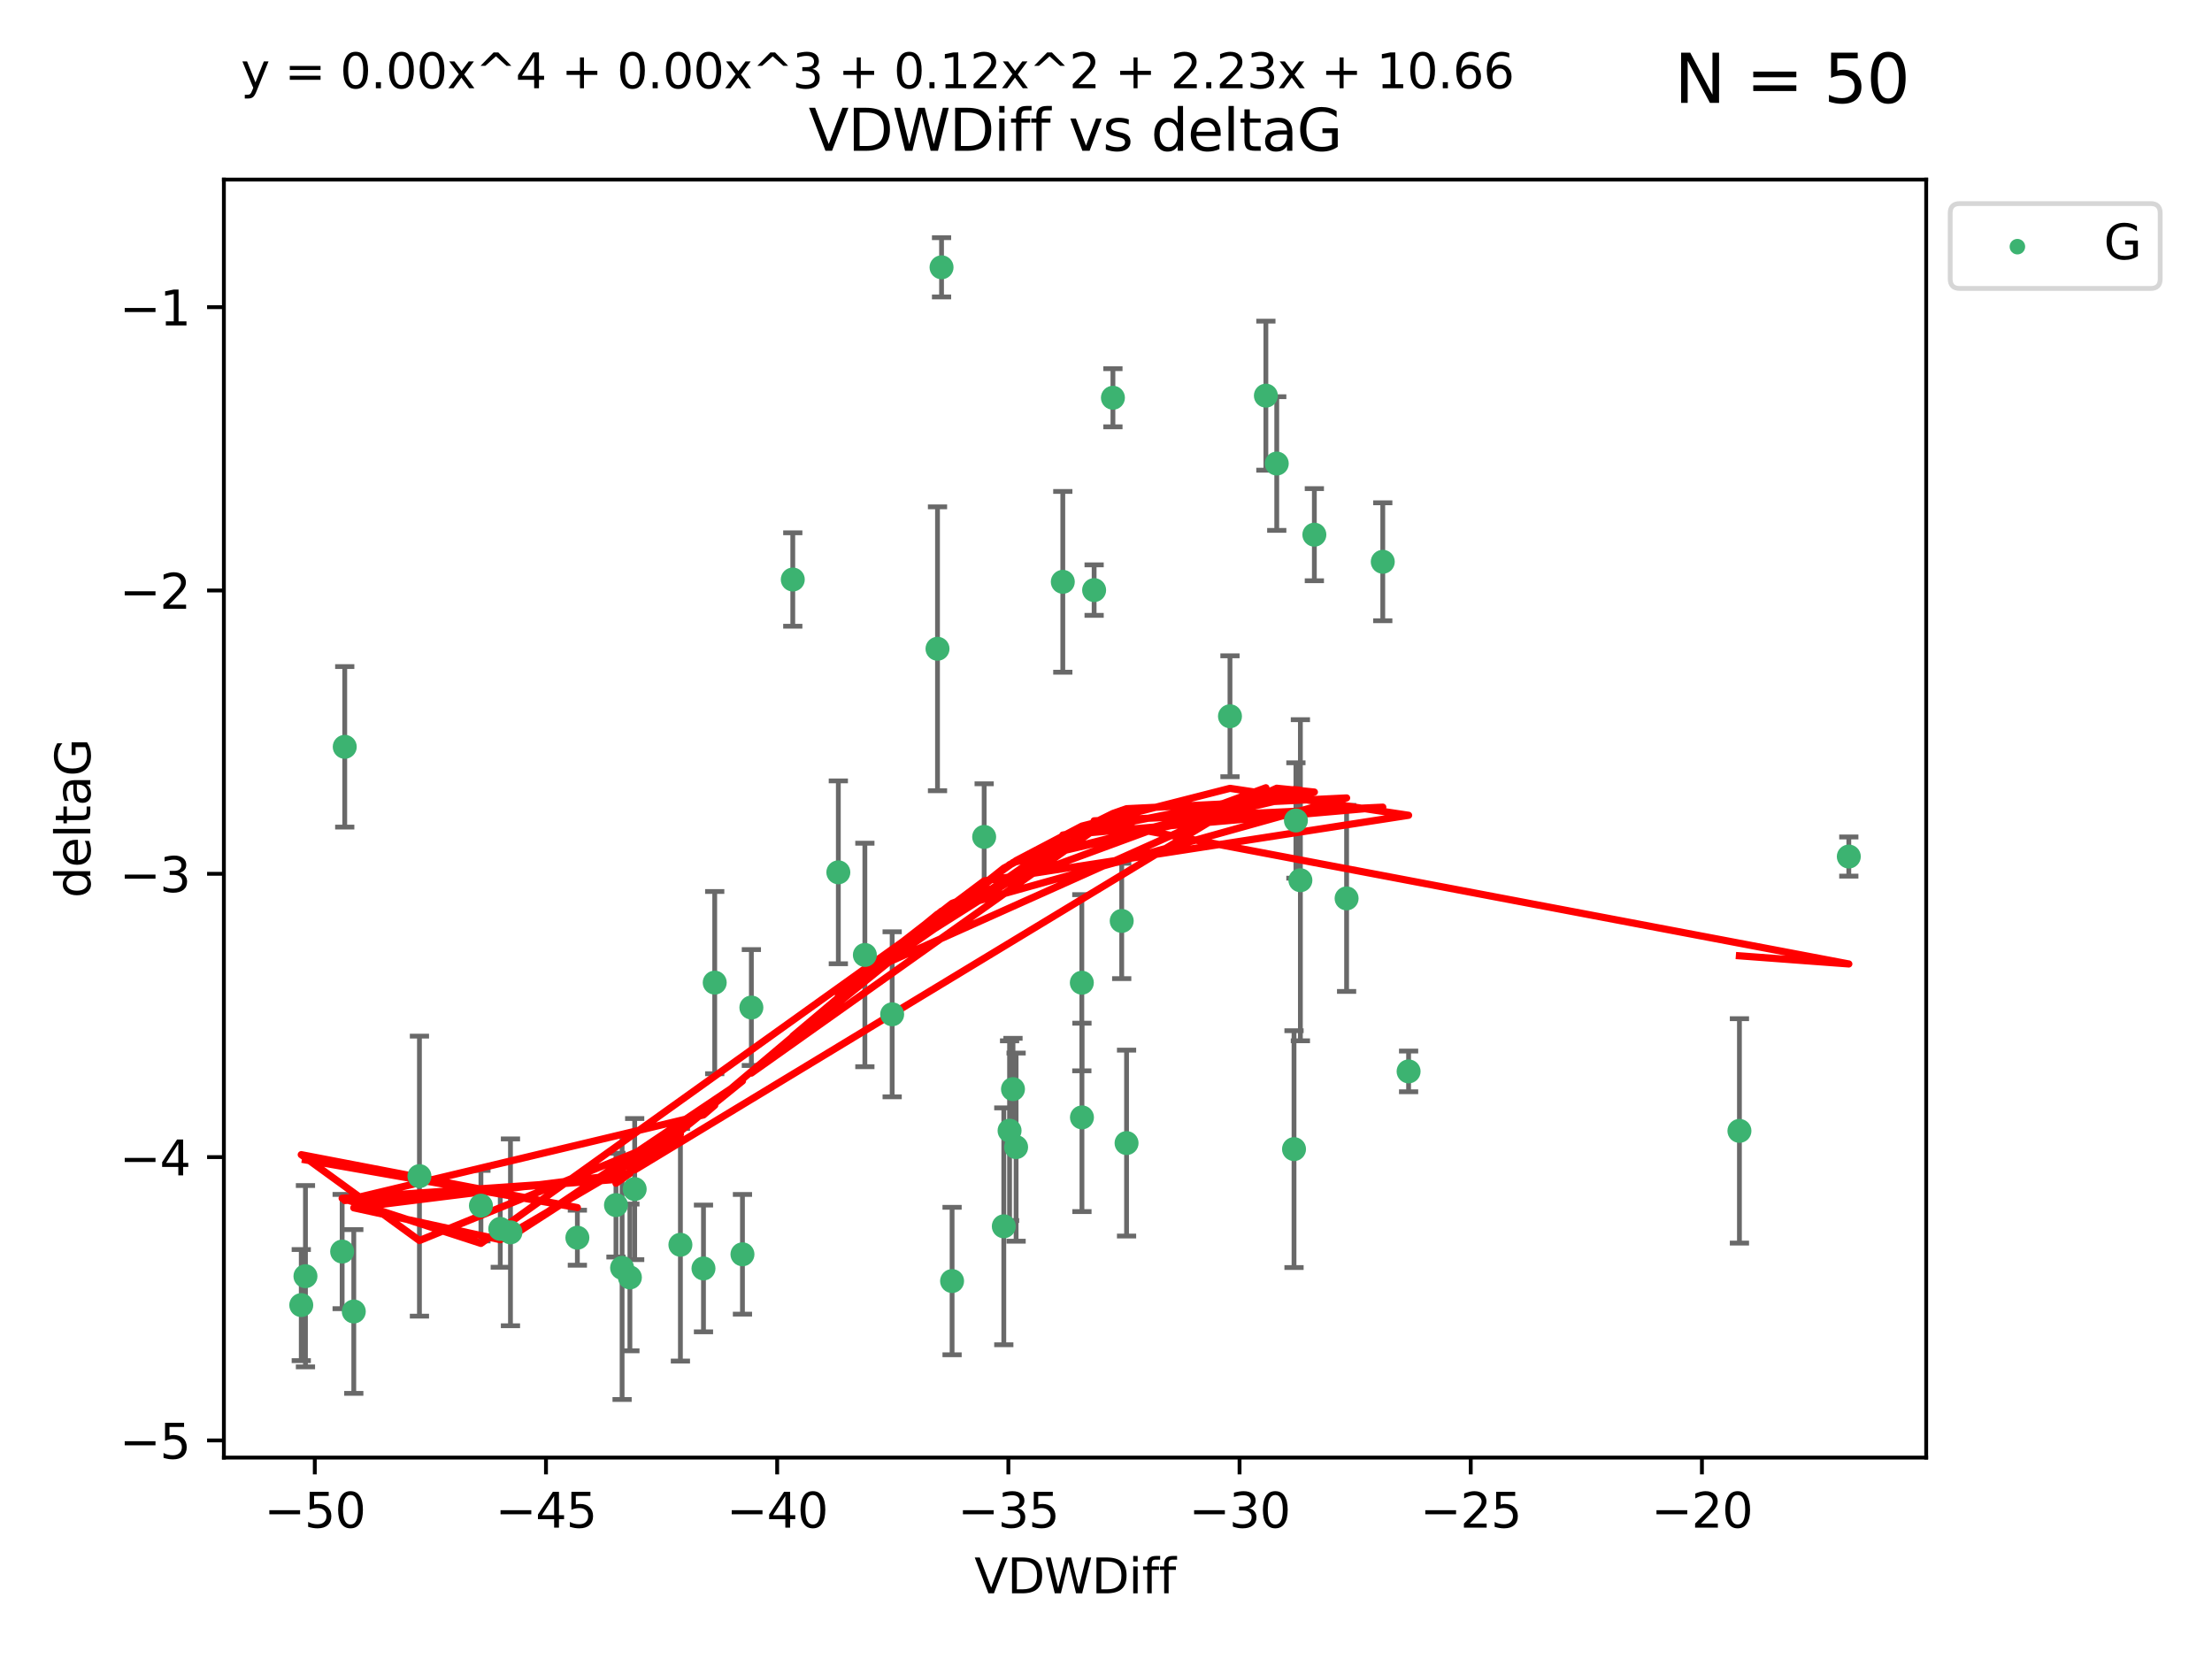 <?xml version="1.0" encoding="utf-8" standalone="no"?>
<!DOCTYPE svg PUBLIC "-//W3C//DTD SVG 1.1//EN"
  "http://www.w3.org/Graphics/SVG/1.1/DTD/svg11.dtd">
<svg xmlns:xlink="http://www.w3.org/1999/xlink" width="460.8pt" height="345.6pt" viewBox="0 0 460.8 345.6" xmlns="http://www.w3.org/2000/svg" version="1.1">
 <defs>
  <style type="text/css">*{stroke-linejoin: round; stroke-linecap: butt}</style>
 </defs>
 <g id="figure_1">
  <g id="patch_1">
   <path d="M 0 345.6 
L 460.8 345.6 
L 460.8 0 
L 0 0 
z
" style="fill: #ffffff"/>
  </g>
  <g id="axes_1">
   <g id="patch_2">
    <path d="M 46.64 303.64 
L 401.26 303.64 
L 401.26 37.411 
L 46.64 37.411 
z
" style="fill: #ffffff"/>
   </g>
   <g id="PathCollection_1">
    <defs>
     <path id="mc02f00a4d0" d="M 0 1.118 
C 0.297 1.118 0.581 1 0.791 0.791 
C 1 0.581 1.118 0.297 1.118 0 
C 1.118 -0.297 1 -0.581 0.791 -0.791 
C 0.581 -1 0.297 -1.118 0 -1.118 
C -0.297 -1.118 -0.581 -1 -0.791 -0.791 
C -1 -0.581 -1.118 -0.297 -1.118 0 
C -1.118 0.297 -1 0.581 -0.791 0.791 
C -0.581 1 -0.297 1.118 0 1.118 
z
" style="stroke: #3cb371"/>
    </defs>
    <g clip-path="url(#p31817ee01f)">
     <use xlink:href="#mc02f00a4d0" x="63.632" y="265.855" style="fill: #3cb371; stroke: #3cb371"/>
     <use xlink:href="#mc02f00a4d0" x="120.277" y="257.838" style="fill: #3cb371; stroke: #3cb371"/>
     <use xlink:href="#mc02f00a4d0" x="62.759" y="271.874" style="fill: #3cb371; stroke: #3cb371"/>
     <use xlink:href="#mc02f00a4d0" x="87.377" y="245.009" style="fill: #3cb371; stroke: #3cb371"/>
     <use xlink:href="#mc02f00a4d0" x="141.741" y="259.307" style="fill: #3cb371; stroke: #3cb371"/>
     <use xlink:href="#mc02f00a4d0" x="104.215" y="256.004" style="fill: #3cb371; stroke: #3cb371"/>
     <use xlink:href="#mc02f00a4d0" x="73.701" y="273.206" style="fill: #3cb371; stroke: #3cb371"/>
     <use xlink:href="#mc02f00a4d0" x="131.219" y="266.112" style="fill: #3cb371; stroke: #3cb371"/>
     <use xlink:href="#mc02f00a4d0" x="128.319" y="251.046" style="fill: #3cb371; stroke: #3cb371"/>
     <use xlink:href="#mc02f00a4d0" x="154.667" y="261.294" style="fill: #3cb371; stroke: #3cb371"/>
     <use xlink:href="#mc02f00a4d0" x="106.338" y="256.718" style="fill: #3cb371; stroke: #3cb371"/>
     <use xlink:href="#mc02f00a4d0" x="148.889" y="204.696" style="fill: #3cb371; stroke: #3cb371"/>
     <use xlink:href="#mc02f00a4d0" x="146.548" y="264.242" style="fill: #3cb371; stroke: #3cb371"/>
     <use xlink:href="#mc02f00a4d0" x="71.816" y="155.578" style="fill: #3cb371; stroke: #3cb371"/>
     <use xlink:href="#mc02f00a4d0" x="129.595" y="264.111" style="fill: #3cb371; stroke: #3cb371"/>
     <use xlink:href="#mc02f00a4d0" x="71.276" y="260.722" style="fill: #3cb371; stroke: #3cb371"/>
     <use xlink:href="#mc02f00a4d0" x="100.185" y="251.162" style="fill: #3cb371; stroke: #3cb371"/>
     <use xlink:href="#mc02f00a4d0" x="211.673" y="238.969" style="fill: #3cb371; stroke: #3cb371"/>
     <use xlink:href="#mc02f00a4d0" x="225.365" y="204.719" style="fill: #3cb371; stroke: #3cb371"/>
     <use xlink:href="#mc02f00a4d0" x="209.11" y="255.463" style="fill: #3cb371; stroke: #3cb371"/>
     <use xlink:href="#mc02f00a4d0" x="165.151" y="120.724" style="fill: #3cb371; stroke: #3cb371"/>
     <use xlink:href="#mc02f00a4d0" x="195.3" y="135.151" style="fill: #3cb371; stroke: #3cb371"/>
     <use xlink:href="#mc02f00a4d0" x="174.641" y="181.72" style="fill: #3cb371; stroke: #3cb371"/>
     <use xlink:href="#mc02f00a4d0" x="225.391" y="232.772" style="fill: #3cb371; stroke: #3cb371"/>
     <use xlink:href="#mc02f00a4d0" x="256.226" y="149.21" style="fill: #3cb371; stroke: #3cb371"/>
     <use xlink:href="#mc02f00a4d0" x="293.437" y="223.194" style="fill: #3cb371; stroke: #3cb371"/>
     <use xlink:href="#mc02f00a4d0" x="205.019" y="174.344" style="fill: #3cb371; stroke: #3cb371"/>
     <use xlink:href="#mc02f00a4d0" x="185.854" y="211.297" style="fill: #3cb371; stroke: #3cb371"/>
     <use xlink:href="#mc02f00a4d0" x="198.336" y="266.865" style="fill: #3cb371; stroke: #3cb371"/>
     <use xlink:href="#mc02f00a4d0" x="263.707" y="82.422" style="fill: #3cb371; stroke: #3cb371"/>
     <use xlink:href="#mc02f00a4d0" x="132.216" y="247.707" style="fill: #3cb371; stroke: #3cb371"/>
     <use xlink:href="#mc02f00a4d0" x="196.141" y="55.684" style="fill: #3cb371; stroke: #3cb371"/>
     <use xlink:href="#mc02f00a4d0" x="280.521" y="187.154" style="fill: #3cb371; stroke: #3cb371"/>
     <use xlink:href="#mc02f00a4d0" x="234.683" y="238.125" style="fill: #3cb371; stroke: #3cb371"/>
     <use xlink:href="#mc02f00a4d0" x="231.842" y="82.859" style="fill: #3cb371; stroke: #3cb371"/>
     <use xlink:href="#mc02f00a4d0" x="210.312" y="235.539" style="fill: #3cb371; stroke: #3cb371"/>
     <use xlink:href="#mc02f00a4d0" x="156.524" y="209.886" style="fill: #3cb371; stroke: #3cb371"/>
     <use xlink:href="#mc02f00a4d0" x="233.673" y="191.849" style="fill: #3cb371; stroke: #3cb371"/>
     <use xlink:href="#mc02f00a4d0" x="180.168" y="198.935" style="fill: #3cb371; stroke: #3cb371"/>
     <use xlink:href="#mc02f00a4d0" x="265.97" y="96.566" style="fill: #3cb371; stroke: #3cb371"/>
     <use xlink:href="#mc02f00a4d0" x="273.804" y="111.383" style="fill: #3cb371; stroke: #3cb371"/>
     <use xlink:href="#mc02f00a4d0" x="211.023" y="226.885" style="fill: #3cb371; stroke: #3cb371"/>
     <use xlink:href="#mc02f00a4d0" x="270.895" y="183.37" style="fill: #3cb371; stroke: #3cb371"/>
     <use xlink:href="#mc02f00a4d0" x="269.963" y="170.922" style="fill: #3cb371; stroke: #3cb371"/>
     <use xlink:href="#mc02f00a4d0" x="269.568" y="239.382" style="fill: #3cb371; stroke: #3cb371"/>
     <use xlink:href="#mc02f00a4d0" x="221.401" y="121.204" style="fill: #3cb371; stroke: #3cb371"/>
     <use xlink:href="#mc02f00a4d0" x="288.056" y="117.029" style="fill: #3cb371; stroke: #3cb371"/>
     <use xlink:href="#mc02f00a4d0" x="227.926" y="122.929" style="fill: #3cb371; stroke: #3cb371"/>
     <use xlink:href="#mc02f00a4d0" x="385.141" y="178.434" style="fill: #3cb371; stroke: #3cb371"/>
     <use xlink:href="#mc02f00a4d0" x="362.356" y="235.584" style="fill: #3cb371; stroke: #3cb371"/>
    </g>
   </g>
   <g id="matplotlib.axis_1">
    <g id="xtick_1">
     <g id="line2d_1">
      <defs>
       <path id="mfd8caa8452" d="M 0 0 
L 0 3.5 
" style="stroke: #000000; stroke-width: 0.8"/>
      </defs>
      <g>
       <use xlink:href="#mfd8caa8452" x="65.577" y="303.64" style="stroke: #000000; stroke-width: 0.8"/>
      </g>
     </g>
     <g id="text_1">
      <!-- −50 -->
      <g transform="translate(55.024 318.238)scale(0.1 -0.1)">
       <defs>
        <path id="DejaVuSans-2212" d="M 678 2272 
L 4684 2272 
L 4684 1741 
L 678 1741 
L 678 2272 
z
" transform="scale(0.016)"/>
        <path id="DejaVuSans-35" d="M 691 4666 
L 3169 4666 
L 3169 4134 
L 1269 4134 
L 1269 2991 
Q 1406 3038 1543 3061 
Q 1681 3084 1819 3084 
Q 2600 3084 3056 2656 
Q 3513 2228 3513 1497 
Q 3513 744 3044 326 
Q 2575 -91 1722 -91 
Q 1428 -91 1123 -41 
Q 819 9 494 109 
L 494 744 
Q 775 591 1075 516 
Q 1375 441 1709 441 
Q 2250 441 2565 725 
Q 2881 1009 2881 1497 
Q 2881 1984 2565 2268 
Q 2250 2553 1709 2553 
Q 1456 2553 1204 2497 
Q 953 2441 691 2322 
L 691 4666 
z
" transform="scale(0.016)"/>
        <path id="DejaVuSans-30" d="M 2034 4250 
Q 1547 4250 1301 3770 
Q 1056 3291 1056 2328 
Q 1056 1369 1301 889 
Q 1547 409 2034 409 
Q 2525 409 2770 889 
Q 3016 1369 3016 2328 
Q 3016 3291 2770 3770 
Q 2525 4250 2034 4250 
z
M 2034 4750 
Q 2819 4750 3233 4129 
Q 3647 3509 3647 2328 
Q 3647 1150 3233 529 
Q 2819 -91 2034 -91 
Q 1250 -91 836 529 
Q 422 1150 422 2328 
Q 422 3509 836 4129 
Q 1250 4750 2034 4750 
z
" transform="scale(0.016)"/>
       </defs>
       <use xlink:href="#DejaVuSans-2212"/>
       <use xlink:href="#DejaVuSans-35" x="83.789"/>
       <use xlink:href="#DejaVuSans-30" x="147.412"/>
      </g>
     </g>
    </g>
    <g id="xtick_2">
     <g id="line2d_2">
      <g>
       <use xlink:href="#mfd8caa8452" x="113.738" y="303.64" style="stroke: #000000; stroke-width: 0.8"/>
      </g>
     </g>
     <g id="text_2">
      <!-- −45 -->
      <g transform="translate(103.185 318.238)scale(0.1 -0.1)">
       <defs>
        <path id="DejaVuSans-34" d="M 2419 4116 
L 825 1625 
L 2419 1625 
L 2419 4116 
z
M 2253 4666 
L 3047 4666 
L 3047 1625 
L 3713 1625 
L 3713 1100 
L 3047 1100 
L 3047 0 
L 2419 0 
L 2419 1100 
L 313 1100 
L 313 1709 
L 2253 4666 
z
" transform="scale(0.016)"/>
       </defs>
       <use xlink:href="#DejaVuSans-2212"/>
       <use xlink:href="#DejaVuSans-34" x="83.789"/>
       <use xlink:href="#DejaVuSans-35" x="147.412"/>
      </g>
     </g>
    </g>
    <g id="xtick_3">
     <g id="line2d_3">
      <g>
       <use xlink:href="#mfd8caa8452" x="161.899" y="303.64" style="stroke: #000000; stroke-width: 0.8"/>
      </g>
     </g>
     <g id="text_3">
      <!-- −40 -->
      <g transform="translate(151.346 318.238)scale(0.1 -0.1)">
       <use xlink:href="#DejaVuSans-2212"/>
       <use xlink:href="#DejaVuSans-34" x="83.789"/>
       <use xlink:href="#DejaVuSans-30" x="147.412"/>
      </g>
     </g>
    </g>
    <g id="xtick_4">
     <g id="line2d_4">
      <g>
       <use xlink:href="#mfd8caa8452" x="210.06" y="303.64" style="stroke: #000000; stroke-width: 0.8"/>
      </g>
     </g>
     <g id="text_4">
      <!-- −35 -->
      <g transform="translate(199.508 318.238)scale(0.1 -0.1)">
       <defs>
        <path id="DejaVuSans-33" d="M 2597 2516 
Q 3050 2419 3304 2112 
Q 3559 1806 3559 1356 
Q 3559 666 3084 287 
Q 2609 -91 1734 -91 
Q 1441 -91 1130 -33 
Q 819 25 488 141 
L 488 750 
Q 750 597 1062 519 
Q 1375 441 1716 441 
Q 2309 441 2620 675 
Q 2931 909 2931 1356 
Q 2931 1769 2642 2001 
Q 2353 2234 1838 2234 
L 1294 2234 
L 1294 2753 
L 1863 2753 
Q 2328 2753 2575 2939 
Q 2822 3125 2822 3475 
Q 2822 3834 2567 4026 
Q 2313 4219 1838 4219 
Q 1578 4219 1281 4162 
Q 984 4106 628 3988 
L 628 4550 
Q 988 4650 1302 4700 
Q 1616 4750 1894 4750 
Q 2613 4750 3031 4423 
Q 3450 4097 3450 3541 
Q 3450 3153 3228 2886 
Q 3006 2619 2597 2516 
z
" transform="scale(0.016)"/>
       </defs>
       <use xlink:href="#DejaVuSans-2212"/>
       <use xlink:href="#DejaVuSans-33" x="83.789"/>
       <use xlink:href="#DejaVuSans-35" x="147.412"/>
      </g>
     </g>
    </g>
    <g id="xtick_5">
     <g id="line2d_5">
      <g>
       <use xlink:href="#mfd8caa8452" x="258.221" y="303.64" style="stroke: #000000; stroke-width: 0.8"/>
      </g>
     </g>
     <g id="text_5">
      <!-- −30 -->
      <g transform="translate(247.669 318.238)scale(0.1 -0.1)">
       <use xlink:href="#DejaVuSans-2212"/>
       <use xlink:href="#DejaVuSans-33" x="83.789"/>
       <use xlink:href="#DejaVuSans-30" x="147.412"/>
      </g>
     </g>
    </g>
    <g id="xtick_6">
     <g id="line2d_6">
      <g>
       <use xlink:href="#mfd8caa8452" x="306.382" y="303.64" style="stroke: #000000; stroke-width: 0.8"/>
      </g>
     </g>
     <g id="text_6">
      <!-- −25 -->
      <g transform="translate(295.83 318.238)scale(0.1 -0.1)">
       <defs>
        <path id="DejaVuSans-32" d="M 1228 531 
L 3431 531 
L 3431 0 
L 469 0 
L 469 531 
Q 828 903 1448 1529 
Q 2069 2156 2228 2338 
Q 2531 2678 2651 2914 
Q 2772 3150 2772 3378 
Q 2772 3750 2511 3984 
Q 2250 4219 1831 4219 
Q 1534 4219 1204 4116 
Q 875 4013 500 3803 
L 500 4441 
Q 881 4594 1212 4672 
Q 1544 4750 1819 4750 
Q 2544 4750 2975 4387 
Q 3406 4025 3406 3419 
Q 3406 3131 3298 2873 
Q 3191 2616 2906 2266 
Q 2828 2175 2409 1742 
Q 1991 1309 1228 531 
z
" transform="scale(0.016)"/>
       </defs>
       <use xlink:href="#DejaVuSans-2212"/>
       <use xlink:href="#DejaVuSans-32" x="83.789"/>
       <use xlink:href="#DejaVuSans-35" x="147.412"/>
      </g>
     </g>
    </g>
    <g id="xtick_7">
     <g id="line2d_7">
      <g>
       <use xlink:href="#mfd8caa8452" x="354.543" y="303.64" style="stroke: #000000; stroke-width: 0.8"/>
      </g>
     </g>
     <g id="text_7">
      <!-- −20 -->
      <g transform="translate(343.991 318.238)scale(0.1 -0.1)">
       <use xlink:href="#DejaVuSans-2212"/>
       <use xlink:href="#DejaVuSans-32" x="83.789"/>
       <use xlink:href="#DejaVuSans-30" x="147.412"/>
      </g>
     </g>
    </g>
    <g id="text_8">
     <!-- VDWDiff -->
     <g transform="translate(202.977 331.917)scale(0.1 -0.1)">
      <defs>
       <path id="DejaVuSans-56" d="M 1831 0 
L 50 4666 
L 709 4666 
L 2188 738 
L 3669 4666 
L 4325 4666 
L 2547 0 
L 1831 0 
z
" transform="scale(0.016)"/>
       <path id="DejaVuSans-44" d="M 1259 4147 
L 1259 519 
L 2022 519 
Q 2988 519 3436 956 
Q 3884 1394 3884 2338 
Q 3884 3275 3436 3711 
Q 2988 4147 2022 4147 
L 1259 4147 
z
M 628 4666 
L 1925 4666 
Q 3281 4666 3915 4102 
Q 4550 3538 4550 2338 
Q 4550 1131 3912 565 
Q 3275 0 1925 0 
L 628 0 
L 628 4666 
z
" transform="scale(0.016)"/>
       <path id="DejaVuSans-57" d="M 213 4666 
L 850 4666 
L 1831 722 
L 2809 4666 
L 3519 4666 
L 4500 722 
L 5478 4666 
L 6119 4666 
L 4947 0 
L 4153 0 
L 3169 4050 
L 2175 0 
L 1381 0 
L 213 4666 
z
" transform="scale(0.016)"/>
       <path id="DejaVuSans-69" d="M 603 3500 
L 1178 3500 
L 1178 0 
L 603 0 
L 603 3500 
z
M 603 4863 
L 1178 4863 
L 1178 4134 
L 603 4134 
L 603 4863 
z
" transform="scale(0.016)"/>
       <path id="DejaVuSans-66" d="M 2375 4863 
L 2375 4384 
L 1825 4384 
Q 1516 4384 1395 4259 
Q 1275 4134 1275 3809 
L 1275 3500 
L 2222 3500 
L 2222 3053 
L 1275 3053 
L 1275 0 
L 697 0 
L 697 3053 
L 147 3053 
L 147 3500 
L 697 3500 
L 697 3744 
Q 697 4328 969 4595 
Q 1241 4863 1831 4863 
L 2375 4863 
z
" transform="scale(0.016)"/>
      </defs>
      <use xlink:href="#DejaVuSans-56"/>
      <use xlink:href="#DejaVuSans-44" x="68.408"/>
      <use xlink:href="#DejaVuSans-57" x="145.41"/>
      <use xlink:href="#DejaVuSans-44" x="244.287"/>
      <use xlink:href="#DejaVuSans-69" x="321.289"/>
      <use xlink:href="#DejaVuSans-66" x="349.072"/>
      <use xlink:href="#DejaVuSans-66" x="384.277"/>
     </g>
    </g>
   </g>
   <g id="matplotlib.axis_2">
    <g id="ytick_1">
     <g id="line2d_8">
      <defs>
       <path id="m660cd40e07" d="M 0 0 
L -3.5 0 
" style="stroke: #000000; stroke-width: 0.8"/>
      </defs>
      <g>
       <use xlink:href="#m660cd40e07" x="46.64" y="300.069" style="stroke: #000000; stroke-width: 0.8"/>
      </g>
     </g>
     <g id="text_9">
      <!-- −5 -->
      <g transform="translate(24.898 303.868)scale(0.1 -0.1)">
       <use xlink:href="#DejaVuSans-2212"/>
       <use xlink:href="#DejaVuSans-35" x="83.789"/>
      </g>
     </g>
    </g>
    <g id="ytick_2">
     <g id="line2d_9">
      <g>
       <use xlink:href="#m660cd40e07" x="46.64" y="241.049" style="stroke: #000000; stroke-width: 0.8"/>
      </g>
     </g>
     <g id="text_10">
      <!-- −4 -->
      <g transform="translate(24.898 244.849)scale(0.1 -0.1)">
       <use xlink:href="#DejaVuSans-2212"/>
       <use xlink:href="#DejaVuSans-34" x="83.789"/>
      </g>
     </g>
    </g>
    <g id="ytick_3">
     <g id="line2d_10">
      <g>
       <use xlink:href="#m660cd40e07" x="46.64" y="182.03" style="stroke: #000000; stroke-width: 0.8"/>
      </g>
     </g>
     <g id="text_11">
      <!-- −3 -->
      <g transform="translate(24.898 185.829)scale(0.1 -0.1)">
       <use xlink:href="#DejaVuSans-2212"/>
       <use xlink:href="#DejaVuSans-33" x="83.789"/>
      </g>
     </g>
    </g>
    <g id="ytick_4">
     <g id="line2d_11">
      <g>
       <use xlink:href="#m660cd40e07" x="46.64" y="123.01" style="stroke: #000000; stroke-width: 0.8"/>
      </g>
     </g>
     <g id="text_12">
      <!-- −2 -->
      <g transform="translate(24.898 126.809)scale(0.1 -0.1)">
       <use xlink:href="#DejaVuSans-2212"/>
       <use xlink:href="#DejaVuSans-32" x="83.789"/>
      </g>
     </g>
    </g>
    <g id="ytick_5">
     <g id="line2d_12">
      <g>
       <use xlink:href="#m660cd40e07" x="46.64" y="63.991" style="stroke: #000000; stroke-width: 0.8"/>
      </g>
     </g>
     <g id="text_13">
      <!-- −1 -->
      <g transform="translate(24.898 67.79)scale(0.1 -0.1)">
       <defs>
        <path id="DejaVuSans-31" d="M 794 531 
L 1825 531 
L 1825 4091 
L 703 3866 
L 703 4441 
L 1819 4666 
L 2450 4666 
L 2450 531 
L 3481 531 
L 3481 0 
L 794 0 
L 794 531 
z
" transform="scale(0.016)"/>
       </defs>
       <use xlink:href="#DejaVuSans-2212"/>
       <use xlink:href="#DejaVuSans-31" x="83.789"/>
      </g>
     </g>
    </g>
    <g id="text_14">
     <!-- deltaG -->
     <g transform="translate(18.818 187.064)rotate(-90)scale(0.1 -0.1)">
      <defs>
       <path id="DejaVuSans-64" d="M 2906 2969 
L 2906 4863 
L 3481 4863 
L 3481 0 
L 2906 0 
L 2906 525 
Q 2725 213 2448 61 
Q 2172 -91 1784 -91 
Q 1150 -91 751 415 
Q 353 922 353 1747 
Q 353 2572 751 3078 
Q 1150 3584 1784 3584 
Q 2172 3584 2448 3432 
Q 2725 3281 2906 2969 
z
M 947 1747 
Q 947 1113 1208 752 
Q 1469 391 1925 391 
Q 2381 391 2643 752 
Q 2906 1113 2906 1747 
Q 2906 2381 2643 2742 
Q 2381 3103 1925 3103 
Q 1469 3103 1208 2742 
Q 947 2381 947 1747 
z
" transform="scale(0.016)"/>
       <path id="DejaVuSans-65" d="M 3597 1894 
L 3597 1613 
L 953 1613 
Q 991 1019 1311 708 
Q 1631 397 2203 397 
Q 2534 397 2845 478 
Q 3156 559 3463 722 
L 3463 178 
Q 3153 47 2828 -22 
Q 2503 -91 2169 -91 
Q 1331 -91 842 396 
Q 353 884 353 1716 
Q 353 2575 817 3079 
Q 1281 3584 2069 3584 
Q 2775 3584 3186 3129 
Q 3597 2675 3597 1894 
z
M 3022 2063 
Q 3016 2534 2758 2815 
Q 2500 3097 2075 3097 
Q 1594 3097 1305 2825 
Q 1016 2553 972 2059 
L 3022 2063 
z
" transform="scale(0.016)"/>
       <path id="DejaVuSans-6c" d="M 603 4863 
L 1178 4863 
L 1178 0 
L 603 0 
L 603 4863 
z
" transform="scale(0.016)"/>
       <path id="DejaVuSans-74" d="M 1172 4494 
L 1172 3500 
L 2356 3500 
L 2356 3053 
L 1172 3053 
L 1172 1153 
Q 1172 725 1289 603 
Q 1406 481 1766 481 
L 2356 481 
L 2356 0 
L 1766 0 
Q 1100 0 847 248 
Q 594 497 594 1153 
L 594 3053 
L 172 3053 
L 172 3500 
L 594 3500 
L 594 4494 
L 1172 4494 
z
" transform="scale(0.016)"/>
       <path id="DejaVuSans-61" d="M 2194 1759 
Q 1497 1759 1228 1600 
Q 959 1441 959 1056 
Q 959 750 1161 570 
Q 1363 391 1709 391 
Q 2188 391 2477 730 
Q 2766 1069 2766 1631 
L 2766 1759 
L 2194 1759 
z
M 3341 1997 
L 3341 0 
L 2766 0 
L 2766 531 
Q 2569 213 2275 61 
Q 1981 -91 1556 -91 
Q 1019 -91 701 211 
Q 384 513 384 1019 
Q 384 1609 779 1909 
Q 1175 2209 1959 2209 
L 2766 2209 
L 2766 2266 
Q 2766 2663 2505 2880 
Q 2244 3097 1772 3097 
Q 1472 3097 1187 3025 
Q 903 2953 641 2809 
L 641 3341 
Q 956 3463 1253 3523 
Q 1550 3584 1831 3584 
Q 2591 3584 2966 3190 
Q 3341 2797 3341 1997 
z
" transform="scale(0.016)"/>
       <path id="DejaVuSans-47" d="M 3809 666 
L 3809 1919 
L 2778 1919 
L 2778 2438 
L 4434 2438 
L 4434 434 
Q 4069 175 3628 42 
Q 3188 -91 2688 -91 
Q 1594 -91 976 548 
Q 359 1188 359 2328 
Q 359 3472 976 4111 
Q 1594 4750 2688 4750 
Q 3144 4750 3555 4637 
Q 3966 4525 4313 4306 
L 4313 3634 
Q 3963 3931 3569 4081 
Q 3175 4231 2741 4231 
Q 1884 4231 1454 3753 
Q 1025 3275 1025 2328 
Q 1025 1384 1454 906 
Q 1884 428 2741 428 
Q 3075 428 3337 486 
Q 3600 544 3809 666 
z
" transform="scale(0.016)"/>
      </defs>
      <use xlink:href="#DejaVuSans-64"/>
      <use xlink:href="#DejaVuSans-65" x="63.477"/>
      <use xlink:href="#DejaVuSans-6c" x="125"/>
      <use xlink:href="#DejaVuSans-74" x="152.783"/>
      <use xlink:href="#DejaVuSans-61" x="191.992"/>
      <use xlink:href="#DejaVuSans-47" x="253.271"/>
     </g>
    </g>
   </g>
   <g id="LineCollection_1">
    <path d="M 63.632 284.743 
L 63.632 246.967 
" clip-path="url(#p31817ee01f)" style="fill: none; stroke: #696969"/>
    <path d="M 120.277 263.567 
L 120.277 252.11 
" clip-path="url(#p31817ee01f)" style="fill: none; stroke: #696969"/>
    <path d="M 62.759 283.445 
L 62.759 260.304 
" clip-path="url(#p31817ee01f)" style="fill: none; stroke: #696969"/>
    <path d="M 87.377 274.175 
L 87.377 215.843 
" clip-path="url(#p31817ee01f)" style="fill: none; stroke: #696969"/>
    <path d="M 141.741 283.533 
L 141.741 235.08 
" clip-path="url(#p31817ee01f)" style="fill: none; stroke: #696969"/>
    <path d="M 104.215 263.986 
L 104.215 248.022 
" clip-path="url(#p31817ee01f)" style="fill: none; stroke: #696969"/>
    <path d="M 73.701 290.263 
L 73.701 256.148 
" clip-path="url(#p31817ee01f)" style="fill: none; stroke: #696969"/>
    <path d="M 131.219 281.394 
L 131.219 250.83 
" clip-path="url(#p31817ee01f)" style="fill: none; stroke: #696969"/>
    <path d="M 128.319 261.858 
L 128.319 240.234 
" clip-path="url(#p31817ee01f)" style="fill: none; stroke: #696969"/>
    <path d="M 154.667 273.758 
L 154.667 248.83 
" clip-path="url(#p31817ee01f)" style="fill: none; stroke: #696969"/>
    <path d="M 106.338 276.181 
L 106.338 237.256 
" clip-path="url(#p31817ee01f)" style="fill: none; stroke: #696969"/>
    <path d="M 148.889 223.68 
L 148.889 185.712 
" clip-path="url(#p31817ee01f)" style="fill: none; stroke: #696969"/>
    <path d="M 146.548 277.441 
L 146.548 251.042 
" clip-path="url(#p31817ee01f)" style="fill: none; stroke: #696969"/>
    <path d="M 71.816 172.296 
L 71.816 138.86 
" clip-path="url(#p31817ee01f)" style="fill: none; stroke: #696969"/>
    <path d="M 129.595 291.539 
L 129.595 236.684 
" clip-path="url(#p31817ee01f)" style="fill: none; stroke: #696969"/>
    <path d="M 71.276 272.623 
L 71.276 248.821 
" clip-path="url(#p31817ee01f)" style="fill: none; stroke: #696969"/>
    <path d="M 100.185 258.51 
L 100.185 243.813 
" clip-path="url(#p31817ee01f)" style="fill: none; stroke: #696969"/>
    <path d="M 211.673 258.566 
L 211.673 219.372 
" clip-path="url(#p31817ee01f)" style="fill: none; stroke: #696969"/>
    <path d="M 225.365 223.066 
L 225.365 186.372 
" clip-path="url(#p31817ee01f)" style="fill: none; stroke: #696969"/>
    <path d="M 209.11 280.135 
L 209.11 230.792 
" clip-path="url(#p31817ee01f)" style="fill: none; stroke: #696969"/>
    <path d="M 165.151 130.457 
L 165.151 110.991 
" clip-path="url(#p31817ee01f)" style="fill: none; stroke: #696969"/>
    <path d="M 195.3 164.72 
L 195.3 105.583 
" clip-path="url(#p31817ee01f)" style="fill: none; stroke: #696969"/>
    <path d="M 174.641 200.768 
L 174.641 162.673 
" clip-path="url(#p31817ee01f)" style="fill: none; stroke: #696969"/>
    <path d="M 225.391 252.395 
L 225.391 213.149 
" clip-path="url(#p31817ee01f)" style="fill: none; stroke: #696969"/>
    <path d="M 256.226 161.803 
L 256.226 136.617 
" clip-path="url(#p31817ee01f)" style="fill: none; stroke: #696969"/>
    <path d="M 293.437 227.434 
L 293.437 218.954 
" clip-path="url(#p31817ee01f)" style="fill: none; stroke: #696969"/>
    <path d="M 205.019 185.414 
L 205.019 163.274 
" clip-path="url(#p31817ee01f)" style="fill: none; stroke: #696969"/>
    <path d="M 185.854 228.486 
L 185.854 194.109 
" clip-path="url(#p31817ee01f)" style="fill: none; stroke: #696969"/>
    <path d="M 198.336 282.228 
L 198.336 251.502 
" clip-path="url(#p31817ee01f)" style="fill: none; stroke: #696969"/>
    <path d="M 263.707 97.946 
L 263.707 66.898 
" clip-path="url(#p31817ee01f)" style="fill: none; stroke: #696969"/>
    <path d="M 132.216 262.402 
L 132.216 233.012 
" clip-path="url(#p31817ee01f)" style="fill: none; stroke: #696969"/>
    <path d="M 196.141 61.856 
L 196.141 49.513 
" clip-path="url(#p31817ee01f)" style="fill: none; stroke: #696969"/>
    <path d="M 280.521 206.531 
L 280.521 167.777 
" clip-path="url(#p31817ee01f)" style="fill: none; stroke: #696969"/>
    <path d="M 234.683 257.488 
L 234.683 218.763 
" clip-path="url(#p31817ee01f)" style="fill: none; stroke: #696969"/>
    <path d="M 231.842 88.914 
L 231.842 76.805 
" clip-path="url(#p31817ee01f)" style="fill: none; stroke: #696969"/>
    <path d="M 210.312 254.255 
L 210.312 216.823 
" clip-path="url(#p31817ee01f)" style="fill: none; stroke: #696969"/>
    <path d="M 156.524 221.959 
L 156.524 197.814 
" clip-path="url(#p31817ee01f)" style="fill: none; stroke: #696969"/>
    <path d="M 233.673 203.867 
L 233.673 179.831 
" clip-path="url(#p31817ee01f)" style="fill: none; stroke: #696969"/>
    <path d="M 180.168 222.215 
L 180.168 175.656 
" clip-path="url(#p31817ee01f)" style="fill: none; stroke: #696969"/>
    <path d="M 265.97 110.491 
L 265.97 82.641 
" clip-path="url(#p31817ee01f)" style="fill: none; stroke: #696969"/>
    <path d="M 273.804 120.98 
L 273.804 101.785 
" clip-path="url(#p31817ee01f)" style="fill: none; stroke: #696969"/>
    <path d="M 211.023 237.469 
L 211.023 216.3 
" clip-path="url(#p31817ee01f)" style="fill: none; stroke: #696969"/>
    <path d="M 270.895 216.812 
L 270.895 149.928 
" clip-path="url(#p31817ee01f)" style="fill: none; stroke: #696969"/>
    <path d="M 269.963 182.941 
L 269.963 158.904 
" clip-path="url(#p31817ee01f)" style="fill: none; stroke: #696969"/>
    <path d="M 269.568 264.053 
L 269.568 214.711 
" clip-path="url(#p31817ee01f)" style="fill: none; stroke: #696969"/>
    <path d="M 221.401 140.033 
L 221.401 102.375 
" clip-path="url(#p31817ee01f)" style="fill: none; stroke: #696969"/>
    <path d="M 288.056 129.313 
L 288.056 104.745 
" clip-path="url(#p31817ee01f)" style="fill: none; stroke: #696969"/>
    <path d="M 227.926 128.189 
L 227.926 117.669 
" clip-path="url(#p31817ee01f)" style="fill: none; stroke: #696969"/>
    <path d="M 385.141 182.512 
L 385.141 174.356 
" clip-path="url(#p31817ee01f)" style="fill: none; stroke: #696969"/>
    <path d="M 362.356 258.956 
L 362.356 212.212 
" clip-path="url(#p31817ee01f)" style="fill: none; stroke: #696969"/>
   </g>
   <g id="line2d_13">
    <defs>
     <path id="md0907b6941" d="M 2 0 
L -2 -0 
" style="stroke: #696969"/>
    </defs>
    <g clip-path="url(#p31817ee01f)">
     <use xlink:href="#md0907b6941" x="63.632" y="284.743" style="fill: #696969; stroke: #696969"/>
     <use xlink:href="#md0907b6941" x="120.277" y="263.567" style="fill: #696969; stroke: #696969"/>
     <use xlink:href="#md0907b6941" x="62.759" y="283.445" style="fill: #696969; stroke: #696969"/>
     <use xlink:href="#md0907b6941" x="87.377" y="274.175" style="fill: #696969; stroke: #696969"/>
     <use xlink:href="#md0907b6941" x="141.741" y="283.533" style="fill: #696969; stroke: #696969"/>
     <use xlink:href="#md0907b6941" x="104.215" y="263.986" style="fill: #696969; stroke: #696969"/>
     <use xlink:href="#md0907b6941" x="73.701" y="290.263" style="fill: #696969; stroke: #696969"/>
     <use xlink:href="#md0907b6941" x="131.219" y="281.394" style="fill: #696969; stroke: #696969"/>
     <use xlink:href="#md0907b6941" x="128.319" y="261.858" style="fill: #696969; stroke: #696969"/>
     <use xlink:href="#md0907b6941" x="154.667" y="273.758" style="fill: #696969; stroke: #696969"/>
     <use xlink:href="#md0907b6941" x="106.338" y="276.181" style="fill: #696969; stroke: #696969"/>
     <use xlink:href="#md0907b6941" x="148.889" y="223.68" style="fill: #696969; stroke: #696969"/>
     <use xlink:href="#md0907b6941" x="146.548" y="277.441" style="fill: #696969; stroke: #696969"/>
     <use xlink:href="#md0907b6941" x="71.816" y="172.296" style="fill: #696969; stroke: #696969"/>
     <use xlink:href="#md0907b6941" x="129.595" y="291.539" style="fill: #696969; stroke: #696969"/>
     <use xlink:href="#md0907b6941" x="71.276" y="272.623" style="fill: #696969; stroke: #696969"/>
     <use xlink:href="#md0907b6941" x="100.185" y="258.51" style="fill: #696969; stroke: #696969"/>
     <use xlink:href="#md0907b6941" x="211.673" y="258.566" style="fill: #696969; stroke: #696969"/>
     <use xlink:href="#md0907b6941" x="225.365" y="223.066" style="fill: #696969; stroke: #696969"/>
     <use xlink:href="#md0907b6941" x="209.11" y="280.135" style="fill: #696969; stroke: #696969"/>
     <use xlink:href="#md0907b6941" x="165.151" y="130.457" style="fill: #696969; stroke: #696969"/>
     <use xlink:href="#md0907b6941" x="195.3" y="164.72" style="fill: #696969; stroke: #696969"/>
     <use xlink:href="#md0907b6941" x="174.641" y="200.768" style="fill: #696969; stroke: #696969"/>
     <use xlink:href="#md0907b6941" x="225.391" y="252.395" style="fill: #696969; stroke: #696969"/>
     <use xlink:href="#md0907b6941" x="256.226" y="161.803" style="fill: #696969; stroke: #696969"/>
     <use xlink:href="#md0907b6941" x="293.437" y="227.434" style="fill: #696969; stroke: #696969"/>
     <use xlink:href="#md0907b6941" x="205.019" y="185.414" style="fill: #696969; stroke: #696969"/>
     <use xlink:href="#md0907b6941" x="185.854" y="228.486" style="fill: #696969; stroke: #696969"/>
     <use xlink:href="#md0907b6941" x="198.336" y="282.228" style="fill: #696969; stroke: #696969"/>
     <use xlink:href="#md0907b6941" x="263.707" y="97.946" style="fill: #696969; stroke: #696969"/>
     <use xlink:href="#md0907b6941" x="132.216" y="262.402" style="fill: #696969; stroke: #696969"/>
     <use xlink:href="#md0907b6941" x="196.141" y="61.856" style="fill: #696969; stroke: #696969"/>
     <use xlink:href="#md0907b6941" x="280.521" y="206.531" style="fill: #696969; stroke: #696969"/>
     <use xlink:href="#md0907b6941" x="234.683" y="257.488" style="fill: #696969; stroke: #696969"/>
     <use xlink:href="#md0907b6941" x="231.842" y="88.914" style="fill: #696969; stroke: #696969"/>
     <use xlink:href="#md0907b6941" x="210.312" y="254.255" style="fill: #696969; stroke: #696969"/>
     <use xlink:href="#md0907b6941" x="156.524" y="221.959" style="fill: #696969; stroke: #696969"/>
     <use xlink:href="#md0907b6941" x="233.673" y="203.867" style="fill: #696969; stroke: #696969"/>
     <use xlink:href="#md0907b6941" x="180.168" y="222.215" style="fill: #696969; stroke: #696969"/>
     <use xlink:href="#md0907b6941" x="265.97" y="110.491" style="fill: #696969; stroke: #696969"/>
     <use xlink:href="#md0907b6941" x="273.804" y="120.98" style="fill: #696969; stroke: #696969"/>
     <use xlink:href="#md0907b6941" x="211.023" y="237.469" style="fill: #696969; stroke: #696969"/>
     <use xlink:href="#md0907b6941" x="270.895" y="216.812" style="fill: #696969; stroke: #696969"/>
     <use xlink:href="#md0907b6941" x="269.963" y="182.941" style="fill: #696969; stroke: #696969"/>
     <use xlink:href="#md0907b6941" x="269.568" y="264.053" style="fill: #696969; stroke: #696969"/>
     <use xlink:href="#md0907b6941" x="221.401" y="140.033" style="fill: #696969; stroke: #696969"/>
     <use xlink:href="#md0907b6941" x="288.056" y="129.313" style="fill: #696969; stroke: #696969"/>
     <use xlink:href="#md0907b6941" x="227.926" y="128.189" style="fill: #696969; stroke: #696969"/>
     <use xlink:href="#md0907b6941" x="385.141" y="182.512" style="fill: #696969; stroke: #696969"/>
     <use xlink:href="#md0907b6941" x="362.356" y="258.956" style="fill: #696969; stroke: #696969"/>
    </g>
   </g>
   <g id="line2d_14">
    <g clip-path="url(#p31817ee01f)">
     <use xlink:href="#md0907b6941" x="63.632" y="246.967" style="fill: #696969; stroke: #696969"/>
     <use xlink:href="#md0907b6941" x="120.277" y="252.11" style="fill: #696969; stroke: #696969"/>
     <use xlink:href="#md0907b6941" x="62.759" y="260.304" style="fill: #696969; stroke: #696969"/>
     <use xlink:href="#md0907b6941" x="87.377" y="215.843" style="fill: #696969; stroke: #696969"/>
     <use xlink:href="#md0907b6941" x="141.741" y="235.08" style="fill: #696969; stroke: #696969"/>
     <use xlink:href="#md0907b6941" x="104.215" y="248.022" style="fill: #696969; stroke: #696969"/>
     <use xlink:href="#md0907b6941" x="73.701" y="256.148" style="fill: #696969; stroke: #696969"/>
     <use xlink:href="#md0907b6941" x="131.219" y="250.83" style="fill: #696969; stroke: #696969"/>
     <use xlink:href="#md0907b6941" x="128.319" y="240.234" style="fill: #696969; stroke: #696969"/>
     <use xlink:href="#md0907b6941" x="154.667" y="248.83" style="fill: #696969; stroke: #696969"/>
     <use xlink:href="#md0907b6941" x="106.338" y="237.256" style="fill: #696969; stroke: #696969"/>
     <use xlink:href="#md0907b6941" x="148.889" y="185.712" style="fill: #696969; stroke: #696969"/>
     <use xlink:href="#md0907b6941" x="146.548" y="251.042" style="fill: #696969; stroke: #696969"/>
     <use xlink:href="#md0907b6941" x="71.816" y="138.86" style="fill: #696969; stroke: #696969"/>
     <use xlink:href="#md0907b6941" x="129.595" y="236.684" style="fill: #696969; stroke: #696969"/>
     <use xlink:href="#md0907b6941" x="71.276" y="248.821" style="fill: #696969; stroke: #696969"/>
     <use xlink:href="#md0907b6941" x="100.185" y="243.813" style="fill: #696969; stroke: #696969"/>
     <use xlink:href="#md0907b6941" x="211.673" y="219.372" style="fill: #696969; stroke: #696969"/>
     <use xlink:href="#md0907b6941" x="225.365" y="186.372" style="fill: #696969; stroke: #696969"/>
     <use xlink:href="#md0907b6941" x="209.11" y="230.792" style="fill: #696969; stroke: #696969"/>
     <use xlink:href="#md0907b6941" x="165.151" y="110.991" style="fill: #696969; stroke: #696969"/>
     <use xlink:href="#md0907b6941" x="195.3" y="105.583" style="fill: #696969; stroke: #696969"/>
     <use xlink:href="#md0907b6941" x="174.641" y="162.673" style="fill: #696969; stroke: #696969"/>
     <use xlink:href="#md0907b6941" x="225.391" y="213.149" style="fill: #696969; stroke: #696969"/>
     <use xlink:href="#md0907b6941" x="256.226" y="136.617" style="fill: #696969; stroke: #696969"/>
     <use xlink:href="#md0907b6941" x="293.437" y="218.954" style="fill: #696969; stroke: #696969"/>
     <use xlink:href="#md0907b6941" x="205.019" y="163.274" style="fill: #696969; stroke: #696969"/>
     <use xlink:href="#md0907b6941" x="185.854" y="194.109" style="fill: #696969; stroke: #696969"/>
     <use xlink:href="#md0907b6941" x="198.336" y="251.502" style="fill: #696969; stroke: #696969"/>
     <use xlink:href="#md0907b6941" x="263.707" y="66.898" style="fill: #696969; stroke: #696969"/>
     <use xlink:href="#md0907b6941" x="132.216" y="233.012" style="fill: #696969; stroke: #696969"/>
     <use xlink:href="#md0907b6941" x="196.141" y="49.513" style="fill: #696969; stroke: #696969"/>
     <use xlink:href="#md0907b6941" x="280.521" y="167.777" style="fill: #696969; stroke: #696969"/>
     <use xlink:href="#md0907b6941" x="234.683" y="218.763" style="fill: #696969; stroke: #696969"/>
     <use xlink:href="#md0907b6941" x="231.842" y="76.805" style="fill: #696969; stroke: #696969"/>
     <use xlink:href="#md0907b6941" x="210.312" y="216.823" style="fill: #696969; stroke: #696969"/>
     <use xlink:href="#md0907b6941" x="156.524" y="197.814" style="fill: #696969; stroke: #696969"/>
     <use xlink:href="#md0907b6941" x="233.673" y="179.831" style="fill: #696969; stroke: #696969"/>
     <use xlink:href="#md0907b6941" x="180.168" y="175.656" style="fill: #696969; stroke: #696969"/>
     <use xlink:href="#md0907b6941" x="265.97" y="82.641" style="fill: #696969; stroke: #696969"/>
     <use xlink:href="#md0907b6941" x="273.804" y="101.785" style="fill: #696969; stroke: #696969"/>
     <use xlink:href="#md0907b6941" x="211.023" y="216.3" style="fill: #696969; stroke: #696969"/>
     <use xlink:href="#md0907b6941" x="270.895" y="149.928" style="fill: #696969; stroke: #696969"/>
     <use xlink:href="#md0907b6941" x="269.963" y="158.904" style="fill: #696969; stroke: #696969"/>
     <use xlink:href="#md0907b6941" x="269.568" y="214.711" style="fill: #696969; stroke: #696969"/>
     <use xlink:href="#md0907b6941" x="221.401" y="102.375" style="fill: #696969; stroke: #696969"/>
     <use xlink:href="#md0907b6941" x="288.056" y="104.745" style="fill: #696969; stroke: #696969"/>
     <use xlink:href="#md0907b6941" x="227.926" y="117.669" style="fill: #696969; stroke: #696969"/>
     <use xlink:href="#md0907b6941" x="385.141" y="174.356" style="fill: #696969; stroke: #696969"/>
     <use xlink:href="#md0907b6941" x="362.356" y="212.212" style="fill: #696969; stroke: #696969"/>
    </g>
   </g>
   <g id="line2d_15">
    <path d="M 63.632 241.629 
L 120.277 251.565 
L 62.759 240.54 
L 87.377 258.426 
L 141.741 236.288 
L 104.215 258.252 
L 73.701 251.615 
L 131.219 244.449 
L 128.319 246.494 
L 154.667 225.195 
L 106.338 257.684 
L 148.889 230.252 
L 146.548 232.262 
L 71.816 250.092 
L 129.595 245.607 
L 71.276 249.627 
L 100.185 259.022 
L 211.673 179.282 
L 225.365 172.096 
L 209.11 180.856 
L 165.151 215.837 
L 195.3 190.429 
L 174.641 207.421 
L 225.391 172.084 
L 256.226 164.226 
L 293.437 169.839 
L 205.019 183.506 
L 185.854 197.884 
L 198.336 188.178 
L 263.707 164.107 
L 132.216 243.723 
L 196.141 189.798 
L 280.521 166.225 
L 234.683 168.467 
L 231.842 169.461 
L 210.312 180.109 
L 156.524 223.547 
L 233.673 168.809 
L 180.168 202.645 
L 265.97 164.204 
L 273.804 165.001 
L 211.023 179.674 
L 270.895 164.623 
L 269.963 164.523 
L 269.568 164.483 
L 221.401 173.957 
L 288.056 168.146 
L 227.926 170.994 
L 385.141 200.809 
L 362.356 199.112 
" clip-path="url(#p31817ee01f)" style="fill: none; stroke: #ff0000; stroke-width: 1.5; stroke-linecap: square"/>
   </g>
   <g id="line2d_16">
    <defs>
     <path id="m357ba57d6e" d="M 0 2 
C 0.53 2 1.039 1.789 1.414 1.414 
C 1.789 1.039 2 0.53 2 0 
C 2 -0.53 1.789 -1.039 1.414 -1.414 
C 1.039 -1.789 0.53 -2 0 -2 
C -0.53 -2 -1.039 -1.789 -1.414 -1.414 
C -1.789 -1.039 -2 -0.53 -2 0 
C -2 0.53 -1.789 1.039 -1.414 1.414 
C -1.039 1.789 -0.53 2 0 2 
z
" style="stroke: #3cb371"/>
    </defs>
    <g clip-path="url(#p31817ee01f)">
     <use xlink:href="#m357ba57d6e" x="63.632" y="265.855" style="fill: #3cb371; stroke: #3cb371"/>
     <use xlink:href="#m357ba57d6e" x="120.277" y="257.838" style="fill: #3cb371; stroke: #3cb371"/>
     <use xlink:href="#m357ba57d6e" x="62.759" y="271.874" style="fill: #3cb371; stroke: #3cb371"/>
     <use xlink:href="#m357ba57d6e" x="87.377" y="245.009" style="fill: #3cb371; stroke: #3cb371"/>
     <use xlink:href="#m357ba57d6e" x="141.741" y="259.307" style="fill: #3cb371; stroke: #3cb371"/>
     <use xlink:href="#m357ba57d6e" x="104.215" y="256.004" style="fill: #3cb371; stroke: #3cb371"/>
     <use xlink:href="#m357ba57d6e" x="73.701" y="273.206" style="fill: #3cb371; stroke: #3cb371"/>
     <use xlink:href="#m357ba57d6e" x="131.219" y="266.112" style="fill: #3cb371; stroke: #3cb371"/>
     <use xlink:href="#m357ba57d6e" x="128.319" y="251.046" style="fill: #3cb371; stroke: #3cb371"/>
     <use xlink:href="#m357ba57d6e" x="154.667" y="261.294" style="fill: #3cb371; stroke: #3cb371"/>
     <use xlink:href="#m357ba57d6e" x="106.338" y="256.718" style="fill: #3cb371; stroke: #3cb371"/>
     <use xlink:href="#m357ba57d6e" x="148.889" y="204.696" style="fill: #3cb371; stroke: #3cb371"/>
     <use xlink:href="#m357ba57d6e" x="146.548" y="264.242" style="fill: #3cb371; stroke: #3cb371"/>
     <use xlink:href="#m357ba57d6e" x="71.816" y="155.578" style="fill: #3cb371; stroke: #3cb371"/>
     <use xlink:href="#m357ba57d6e" x="129.595" y="264.111" style="fill: #3cb371; stroke: #3cb371"/>
     <use xlink:href="#m357ba57d6e" x="71.276" y="260.722" style="fill: #3cb371; stroke: #3cb371"/>
     <use xlink:href="#m357ba57d6e" x="100.185" y="251.162" style="fill: #3cb371; stroke: #3cb371"/>
     <use xlink:href="#m357ba57d6e" x="211.673" y="238.969" style="fill: #3cb371; stroke: #3cb371"/>
     <use xlink:href="#m357ba57d6e" x="225.365" y="204.719" style="fill: #3cb371; stroke: #3cb371"/>
     <use xlink:href="#m357ba57d6e" x="209.11" y="255.463" style="fill: #3cb371; stroke: #3cb371"/>
     <use xlink:href="#m357ba57d6e" x="165.151" y="120.724" style="fill: #3cb371; stroke: #3cb371"/>
     <use xlink:href="#m357ba57d6e" x="195.3" y="135.151" style="fill: #3cb371; stroke: #3cb371"/>
     <use xlink:href="#m357ba57d6e" x="174.641" y="181.72" style="fill: #3cb371; stroke: #3cb371"/>
     <use xlink:href="#m357ba57d6e" x="225.391" y="232.772" style="fill: #3cb371; stroke: #3cb371"/>
     <use xlink:href="#m357ba57d6e" x="256.226" y="149.21" style="fill: #3cb371; stroke: #3cb371"/>
     <use xlink:href="#m357ba57d6e" x="293.437" y="223.194" style="fill: #3cb371; stroke: #3cb371"/>
     <use xlink:href="#m357ba57d6e" x="205.019" y="174.344" style="fill: #3cb371; stroke: #3cb371"/>
     <use xlink:href="#m357ba57d6e" x="185.854" y="211.297" style="fill: #3cb371; stroke: #3cb371"/>
     <use xlink:href="#m357ba57d6e" x="198.336" y="266.865" style="fill: #3cb371; stroke: #3cb371"/>
     <use xlink:href="#m357ba57d6e" x="263.707" y="82.422" style="fill: #3cb371; stroke: #3cb371"/>
     <use xlink:href="#m357ba57d6e" x="132.216" y="247.707" style="fill: #3cb371; stroke: #3cb371"/>
     <use xlink:href="#m357ba57d6e" x="196.141" y="55.684" style="fill: #3cb371; stroke: #3cb371"/>
     <use xlink:href="#m357ba57d6e" x="280.521" y="187.154" style="fill: #3cb371; stroke: #3cb371"/>
     <use xlink:href="#m357ba57d6e" x="234.683" y="238.125" style="fill: #3cb371; stroke: #3cb371"/>
     <use xlink:href="#m357ba57d6e" x="231.842" y="82.859" style="fill: #3cb371; stroke: #3cb371"/>
     <use xlink:href="#m357ba57d6e" x="210.312" y="235.539" style="fill: #3cb371; stroke: #3cb371"/>
     <use xlink:href="#m357ba57d6e" x="156.524" y="209.886" style="fill: #3cb371; stroke: #3cb371"/>
     <use xlink:href="#m357ba57d6e" x="233.673" y="191.849" style="fill: #3cb371; stroke: #3cb371"/>
     <use xlink:href="#m357ba57d6e" x="180.168" y="198.935" style="fill: #3cb371; stroke: #3cb371"/>
     <use xlink:href="#m357ba57d6e" x="265.97" y="96.566" style="fill: #3cb371; stroke: #3cb371"/>
     <use xlink:href="#m357ba57d6e" x="273.804" y="111.383" style="fill: #3cb371; stroke: #3cb371"/>
     <use xlink:href="#m357ba57d6e" x="211.023" y="226.885" style="fill: #3cb371; stroke: #3cb371"/>
     <use xlink:href="#m357ba57d6e" x="270.895" y="183.37" style="fill: #3cb371; stroke: #3cb371"/>
     <use xlink:href="#m357ba57d6e" x="269.963" y="170.922" style="fill: #3cb371; stroke: #3cb371"/>
     <use xlink:href="#m357ba57d6e" x="269.568" y="239.382" style="fill: #3cb371; stroke: #3cb371"/>
     <use xlink:href="#m357ba57d6e" x="221.401" y="121.204" style="fill: #3cb371; stroke: #3cb371"/>
     <use xlink:href="#m357ba57d6e" x="288.056" y="117.029" style="fill: #3cb371; stroke: #3cb371"/>
     <use xlink:href="#m357ba57d6e" x="227.926" y="122.929" style="fill: #3cb371; stroke: #3cb371"/>
     <use xlink:href="#m357ba57d6e" x="385.141" y="178.434" style="fill: #3cb371; stroke: #3cb371"/>
     <use xlink:href="#m357ba57d6e" x="362.356" y="235.584" style="fill: #3cb371; stroke: #3cb371"/>
    </g>
   </g>
   <g id="patch_3">
    <path d="M 46.64 303.64 
L 46.64 37.411 
" style="fill: none; stroke: #000000; stroke-width: 0.8; stroke-linejoin: miter; stroke-linecap: square"/>
   </g>
   <g id="patch_4">
    <path d="M 401.26 303.64 
L 401.26 37.411 
" style="fill: none; stroke: #000000; stroke-width: 0.8; stroke-linejoin: miter; stroke-linecap: square"/>
   </g>
   <g id="patch_5">
    <path d="M 46.64 303.64 
L 401.26 303.64 
" style="fill: none; stroke: #000000; stroke-width: 0.8; stroke-linejoin: miter; stroke-linecap: square"/>
   </g>
   <g id="patch_6">
    <path d="M 46.64 37.411 
L 401.26 37.411 
" style="fill: none; stroke: #000000; stroke-width: 0.8; stroke-linejoin: miter; stroke-linecap: square"/>
   </g>
   <g id="text_15">
    <!-- N = 50 -->
    <g transform="translate(348.795 21.426)scale(0.14 -0.14)">
     <defs>
      <path id="DejaVuSans-4e" d="M 628 4666 
L 1478 4666 
L 3547 763 
L 3547 4666 
L 4159 4666 
L 4159 0 
L 3309 0 
L 1241 3903 
L 1241 0 
L 628 0 
L 628 4666 
z
" transform="scale(0.016)"/>
      <path id="DejaVuSans-20" transform="scale(0.016)"/>
      <path id="DejaVuSans-3d" d="M 678 2906 
L 4684 2906 
L 4684 2381 
L 678 2381 
L 678 2906 
z
M 678 1631 
L 4684 1631 
L 4684 1100 
L 678 1100 
L 678 1631 
z
" transform="scale(0.016)"/>
     </defs>
     <use xlink:href="#DejaVuSans-4e"/>
     <use xlink:href="#DejaVuSans-20" x="74.805"/>
     <use xlink:href="#DejaVuSans-3d" x="106.592"/>
     <use xlink:href="#DejaVuSans-20" x="190.381"/>
     <use xlink:href="#DejaVuSans-35" x="222.168"/>
     <use xlink:href="#DejaVuSans-30" x="285.791"/>
    </g>
   </g>
   <g id="text_16">
    <!-- y = 0.00x^4 + 0.00x^3 + 0.12x^2 + 2.23x + 10.66 -->
    <g transform="translate(50.186 18.387)scale(0.1 -0.1)">
     <defs>
      <path id="DejaVuSans-79" d="M 2059 -325 
Q 1816 -950 1584 -1140 
Q 1353 -1331 966 -1331 
L 506 -1331 
L 506 -850 
L 844 -850 
Q 1081 -850 1212 -737 
Q 1344 -625 1503 -206 
L 1606 56 
L 191 3500 
L 800 3500 
L 1894 763 
L 2988 3500 
L 3597 3500 
L 2059 -325 
z
" transform="scale(0.016)"/>
      <path id="DejaVuSans-2e" d="M 684 794 
L 1344 794 
L 1344 0 
L 684 0 
L 684 794 
z
" transform="scale(0.016)"/>
      <path id="DejaVuSans-78" d="M 3513 3500 
L 2247 1797 
L 3578 0 
L 2900 0 
L 1881 1375 
L 863 0 
L 184 0 
L 1544 1831 
L 300 3500 
L 978 3500 
L 1906 2253 
L 2834 3500 
L 3513 3500 
z
" transform="scale(0.016)"/>
      <path id="DejaVuSans-5e" d="M 2988 4666 
L 4684 2925 
L 4056 2925 
L 2681 4159 
L 1306 2925 
L 678 2925 
L 2375 4666 
L 2988 4666 
z
" transform="scale(0.016)"/>
      <path id="DejaVuSans-2b" d="M 2944 4013 
L 2944 2272 
L 4684 2272 
L 4684 1741 
L 2944 1741 
L 2944 0 
L 2419 0 
L 2419 1741 
L 678 1741 
L 678 2272 
L 2419 2272 
L 2419 4013 
L 2944 4013 
z
" transform="scale(0.016)"/>
      <path id="DejaVuSans-36" d="M 2113 2584 
Q 1688 2584 1439 2293 
Q 1191 2003 1191 1497 
Q 1191 994 1439 701 
Q 1688 409 2113 409 
Q 2538 409 2786 701 
Q 3034 994 3034 1497 
Q 3034 2003 2786 2293 
Q 2538 2584 2113 2584 
z
M 3366 4563 
L 3366 3988 
Q 3128 4100 2886 4159 
Q 2644 4219 2406 4219 
Q 1781 4219 1451 3797 
Q 1122 3375 1075 2522 
Q 1259 2794 1537 2939 
Q 1816 3084 2150 3084 
Q 2853 3084 3261 2657 
Q 3669 2231 3669 1497 
Q 3669 778 3244 343 
Q 2819 -91 2113 -91 
Q 1303 -91 875 529 
Q 447 1150 447 2328 
Q 447 3434 972 4092 
Q 1497 4750 2381 4750 
Q 2619 4750 2861 4703 
Q 3103 4656 3366 4563 
z
" transform="scale(0.016)"/>
     </defs>
     <use xlink:href="#DejaVuSans-79"/>
     <use xlink:href="#DejaVuSans-20" x="59.18"/>
     <use xlink:href="#DejaVuSans-3d" x="90.967"/>
     <use xlink:href="#DejaVuSans-20" x="174.756"/>
     <use xlink:href="#DejaVuSans-30" x="206.543"/>
     <use xlink:href="#DejaVuSans-2e" x="270.166"/>
     <use xlink:href="#DejaVuSans-30" x="301.953"/>
     <use xlink:href="#DejaVuSans-30" x="365.576"/>
     <use xlink:href="#DejaVuSans-78" x="429.199"/>
     <use xlink:href="#DejaVuSans-5e" x="488.379"/>
     <use xlink:href="#DejaVuSans-34" x="572.168"/>
     <use xlink:href="#DejaVuSans-20" x="635.791"/>
     <use xlink:href="#DejaVuSans-2b" x="667.578"/>
     <use xlink:href="#DejaVuSans-20" x="751.367"/>
     <use xlink:href="#DejaVuSans-30" x="783.154"/>
     <use xlink:href="#DejaVuSans-2e" x="846.777"/>
     <use xlink:href="#DejaVuSans-30" x="878.564"/>
     <use xlink:href="#DejaVuSans-30" x="942.188"/>
     <use xlink:href="#DejaVuSans-78" x="1005.811"/>
     <use xlink:href="#DejaVuSans-5e" x="1064.99"/>
     <use xlink:href="#DejaVuSans-33" x="1148.779"/>
     <use xlink:href="#DejaVuSans-20" x="1212.402"/>
     <use xlink:href="#DejaVuSans-2b" x="1244.189"/>
     <use xlink:href="#DejaVuSans-20" x="1327.979"/>
     <use xlink:href="#DejaVuSans-30" x="1359.766"/>
     <use xlink:href="#DejaVuSans-2e" x="1423.389"/>
     <use xlink:href="#DejaVuSans-31" x="1455.176"/>
     <use xlink:href="#DejaVuSans-32" x="1518.799"/>
     <use xlink:href="#DejaVuSans-78" x="1582.422"/>
     <use xlink:href="#DejaVuSans-5e" x="1641.602"/>
     <use xlink:href="#DejaVuSans-32" x="1725.391"/>
     <use xlink:href="#DejaVuSans-20" x="1789.014"/>
     <use xlink:href="#DejaVuSans-2b" x="1820.801"/>
     <use xlink:href="#DejaVuSans-20" x="1904.59"/>
     <use xlink:href="#DejaVuSans-32" x="1936.377"/>
     <use xlink:href="#DejaVuSans-2e" x="2000"/>
     <use xlink:href="#DejaVuSans-32" x="2031.787"/>
     <use xlink:href="#DejaVuSans-33" x="2095.41"/>
     <use xlink:href="#DejaVuSans-78" x="2159.033"/>
     <use xlink:href="#DejaVuSans-20" x="2218.213"/>
     <use xlink:href="#DejaVuSans-2b" x="2250"/>
     <use xlink:href="#DejaVuSans-20" x="2333.789"/>
     <use xlink:href="#DejaVuSans-31" x="2365.576"/>
     <use xlink:href="#DejaVuSans-30" x="2429.199"/>
     <use xlink:href="#DejaVuSans-2e" x="2492.822"/>
     <use xlink:href="#DejaVuSans-36" x="2524.609"/>
     <use xlink:href="#DejaVuSans-36" x="2588.232"/>
    </g>
   </g>
   <g id="text_17">
    <!-- VDWDiff vs deltaG -->
    <g transform="translate(168.445 31.411)scale(0.12 -0.12)">
     <defs>
      <path id="DejaVuSans-76" d="M 191 3500 
L 800 3500 
L 1894 563 
L 2988 3500 
L 3597 3500 
L 2284 0 
L 1503 0 
L 191 3500 
z
" transform="scale(0.016)"/>
      <path id="DejaVuSans-73" d="M 2834 3397 
L 2834 2853 
Q 2591 2978 2328 3040 
Q 2066 3103 1784 3103 
Q 1356 3103 1142 2972 
Q 928 2841 928 2578 
Q 928 2378 1081 2264 
Q 1234 2150 1697 2047 
L 1894 2003 
Q 2506 1872 2764 1633 
Q 3022 1394 3022 966 
Q 3022 478 2636 193 
Q 2250 -91 1575 -91 
Q 1294 -91 989 -36 
Q 684 19 347 128 
L 347 722 
Q 666 556 975 473 
Q 1284 391 1588 391 
Q 1994 391 2212 530 
Q 2431 669 2431 922 
Q 2431 1156 2273 1281 
Q 2116 1406 1581 1522 
L 1381 1569 
Q 847 1681 609 1914 
Q 372 2147 372 2553 
Q 372 3047 722 3315 
Q 1072 3584 1716 3584 
Q 2034 3584 2315 3537 
Q 2597 3491 2834 3397 
z
" transform="scale(0.016)"/>
     </defs>
     <use xlink:href="#DejaVuSans-56"/>
     <use xlink:href="#DejaVuSans-44" x="68.408"/>
     <use xlink:href="#DejaVuSans-57" x="145.41"/>
     <use xlink:href="#DejaVuSans-44" x="244.287"/>
     <use xlink:href="#DejaVuSans-69" x="321.289"/>
     <use xlink:href="#DejaVuSans-66" x="349.072"/>
     <use xlink:href="#DejaVuSans-66" x="384.277"/>
     <use xlink:href="#DejaVuSans-20" x="419.482"/>
     <use xlink:href="#DejaVuSans-76" x="451.27"/>
     <use xlink:href="#DejaVuSans-73" x="510.449"/>
     <use xlink:href="#DejaVuSans-20" x="562.549"/>
     <use xlink:href="#DejaVuSans-64" x="594.336"/>
     <use xlink:href="#DejaVuSans-65" x="657.812"/>
     <use xlink:href="#DejaVuSans-6c" x="719.336"/>
     <use xlink:href="#DejaVuSans-74" x="747.119"/>
     <use xlink:href="#DejaVuSans-61" x="786.328"/>
     <use xlink:href="#DejaVuSans-47" x="847.607"/>
    </g>
   </g>
   <g id="legend_1">
    <g id="patch_7">
     <path d="M 408.26 60.089 
L 448.008 60.089 
Q 450.008 60.089 450.008 58.089 
L 450.008 44.411 
Q 450.008 42.411 448.008 42.411 
L 408.26 42.411 
Q 406.26 42.411 406.26 44.411 
L 406.26 58.089 
Q 406.26 60.089 408.26 60.089 
z
" style="fill: #ffffff; opacity: 0.8; stroke: #cccccc; stroke-linejoin: miter"/>
    </g>
    <g id="PathCollection_2">
     <g>
      <use xlink:href="#mc02f00a4d0" x="420.26" y="51.385" style="fill: #3cb371; stroke: #3cb371"/>
     </g>
    </g>
    <g id="text_18">
     <!-- G -->
     <g transform="translate(438.26 54.01)scale(0.1 -0.1)">
      <use xlink:href="#DejaVuSans-47"/>
     </g>
    </g>
   </g>
  </g>
 </g>
 <defs>
  <clipPath id="p31817ee01f">
   <rect x="46.64" y="37.411" width="354.62" height="266.229"/>
  </clipPath>
 </defs>
</svg>
